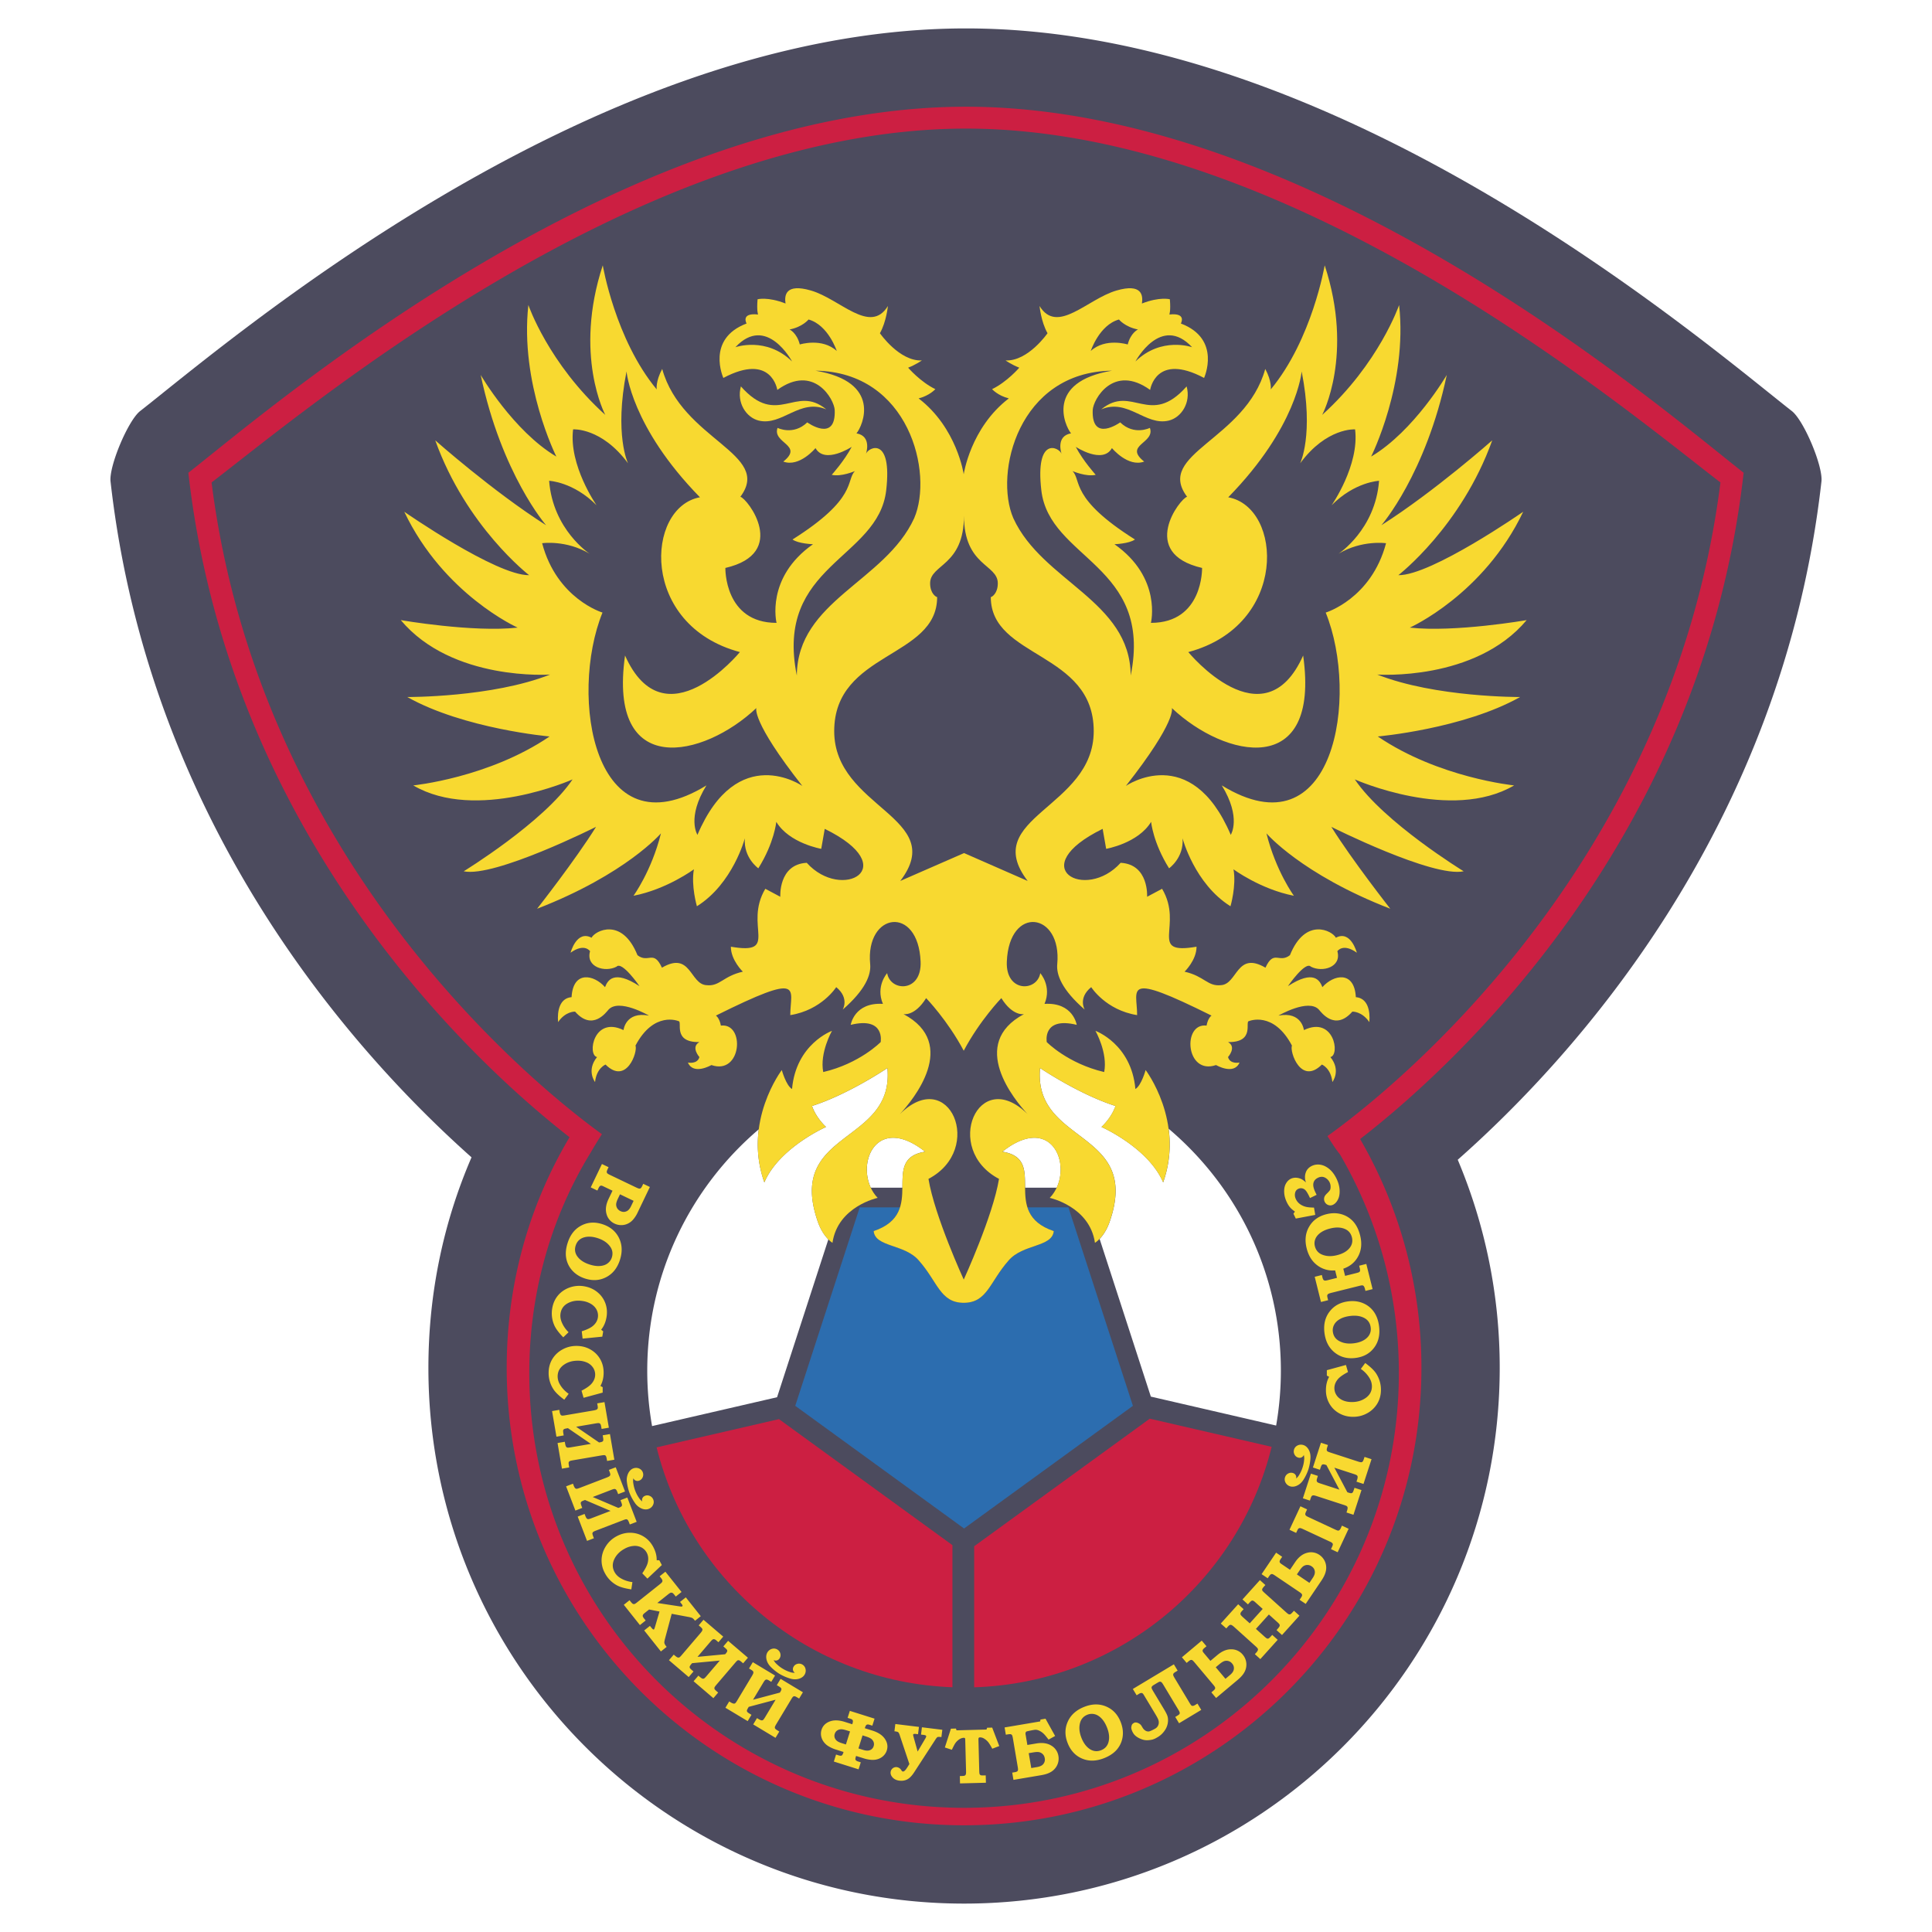 <svg xmlns="http://www.w3.org/2000/svg" width="2500" height="2500" viewBox="0 0 192.756 192.756"><g fill-rule="evenodd" clip-rule="evenodd"><path fill="#fff" d="M0 0h192.756v192.756H0V0z"/><path d="M11.029 48.04c-.171-1.517 1.75-6.09 2.953-7.029 4.185-3.271 15.24-12.64 29.687-21.209C58.161 11.206 76.983 2.835 96.377 2.835s38.216 8.371 52.708 16.967c14.447 8.569 25.504 17.938 29.688 21.209 1.203.94 3.123 5.512 2.953 7.029-3.895 34.582-24.65 57.384-36.287 67.668a53.311 53.311 0 0 1 4.188 20.771c0 29.516-23.926 53.443-53.442 53.443-29.517 0-53.443-23.928-53.443-53.443 0-7.467 1.512-14.554 4.302-21.012-11.687-10.399-32.151-33.114-36.015-67.427z" fill="#4c4b5e"/><path d="M56.823 113.46c-8.827-6.876-33.878-29.421-38.03-66.294 8.14-6.361 42.964-36.519 77.585-36.519s69.445 30.158 77.585 36.519c-4.191 37.221-29.678 59.841-38.264 66.476a45.432 45.432 0 0 1 6.117 22.837c0 25.201-20.43 45.631-45.631 45.631-25.202 0-45.631-20.43-45.631-45.631 0-8.437 2.247-16.254 6.269-23.019zm2.089 1.565c-3.919 6.4-6.104 13.927-6.104 21.964 0 23.957 19.42 43.378 43.378 43.378s43.377-19.421 43.377-43.378a43.182 43.182 0 0 0-5.891-21.841c-.465-.562-.842-1.188-1.234-1.802 5.176-3.682 34.258-26.042 39.211-65.211-9.637-7.382-42.684-35.305-75.271-35.305s-65.634 27.923-75.27 35.305c4.867 38.499 33.045 60.763 38.946 65.021a44.627 44.627 0 0 0-1.142 1.869z" fill="#cc1f42"/><path d="M132.379 137.244v-.54l1.906-.521.205.707c-.455.236-.775.457-.967.665-.26.289-.391.603-.391.939 0 .246.068.477.205.692.137.213.338.383.604.51.268.124.578.186.936.186.547 0 1.016-.143 1.408-.429.393-.29.59-.667.59-1.134 0-.297-.086-.582-.256-.855a2.96 2.96 0 0 0-.848-.886l.438-.59c.521.383.887.732 1.092 1.05a2.95 2.95 0 0 1 .475 1.635c0 .5-.119.952-.357 1.357a2.65 2.65 0 0 1-1.008.967c-.43.24-.9.36-1.41.36-.508 0-.969-.116-1.385-.35a2.548 2.548 0 0 1-.977-.958 2.66 2.66 0 0 1-.35-1.354c0-.505.105-.947.318-1.327l-.228-.124zM132.141 132.975c-.102-.836.068-1.542.514-2.121.445-.58 1.066-.92 1.863-1.018.537-.066 1.025-.006 1.471.18.443.186.805.474 1.082.863.275.388.449.876.521 1.465.096.777-.041 1.44-.406 1.988-.443.662-1.096 1.047-1.959 1.152-.803.099-1.492-.082-2.066-.543-.577-.462-.915-1.119-1.02-1.966zm.836-.119c.049.399.238.7.566.899.414.251.92.34 1.516.267s1.051-.27 1.365-.589a1.16 1.16 0 0 0 .328-1.002c-.049-.396-.236-.693-.562-.893-.389-.236-.879-.317-1.473-.245-.418.052-.762.155-1.031.311-.27.153-.463.341-.578.562a1.133 1.133 0 0 0-.131.69zM134.021 126.578l.178.716 1.088-.271c.172-.043.277-.077.316-.103a.211.211 0 0 0 .094-.145 1.125 1.125 0 0 0-.049-.32l-.043-.174.711-.178.627 2.513-.713.178-.041-.17a.923.923 0 0 0-.111-.289.213.213 0 0 0-.133-.089c-.049-.012-.15.002-.299.039l-2.797.697c-.176.043-.285.083-.332.118a.22.22 0 0 0-.094.125c-.014.051-.004.14.027.268l.057.229-.713.177-.625-2.513.711-.178.059.232c.031.128.066.212.105.252a.22.22 0 0 0 .137.072c.051.008.156-.008.316-.048l.896-.224-.186-.744a2.545 2.545 0 0 1-1.59-.376c-.629-.39-1.045-.999-1.252-1.827-.203-.816-.119-1.539.252-2.168.369-.63.945-1.043 1.725-1.237.523-.13 1.018-.131 1.482-.001.463.13.855.372 1.18.725.32.352.551.815.695 1.391.189.76.135 1.435-.162 2.023-.314.63-.82 1.063-1.516 1.3zm-2.837-2.251c.096.392.32.666.672.824.441.198.953.225 1.535.079.584-.145 1.012-.395 1.283-.75.232-.307.299-.651.205-1.035-.098-.386-.318-.658-.668-.817-.414-.187-.912-.208-1.492-.062-.408.102-.736.246-.986.434-.248.185-.418.394-.506.628a1.141 1.141 0 0 0-.043.699zM64.838 118.425l-1.211 2.528a2.995 2.995 0 0 1-.48.747 1.583 1.583 0 0 1-.556.404c-.206.09-.42.132-.643.126a1.523 1.523 0 0 1-.635-.152 1.456 1.456 0 0 1-.802-.966c-.126-.446-.057-.945.208-1.499l.391-.815-.895-.429c-.112-.055-.187-.08-.224-.078-.053 0-.1.016-.14.046a.612.612 0 0 0-.135.202l-.116.243-.662-.317 1.117-2.331.662.316-.077.161c-.068.142-.103.24-.104.296s.015.104.048.146c.036.043.124.098.263.164l2.63 1.26c.146.07.247.107.301.111a.203.203 0 0 0 .146-.04c.042-.028.089-.098.143-.21l.11-.229.661.316zm-1.623 1.382l-1.358-.651-.195.408c-.12.249-.182.444-.188.585a.73.73 0 0 0 .102.395.75.75 0 0 0 .33.289c.22.105.434.104.643-.004.156-.08.294-.243.412-.49l.254-.532zM61.844 125.723c-.262.8-.717 1.366-1.365 1.701-.649.338-1.355.381-2.119.132-.513-.168-.931-.43-1.255-.786a2.483 2.483 0 0 1-.614-1.241c-.084-.468-.034-.983.15-1.547.243-.745.647-1.288 1.212-1.628.681-.412 1.435-.483 2.262-.213.769.251 1.315.707 1.641 1.368.324.663.353 1.401.088 2.214zm-.807-.248c.125-.384.082-.735-.131-1.056-.269-.402-.688-.696-1.259-.884-.571-.187-1.066-.201-1.485-.045-.359.136-.6.392-.723.768-.124.378-.081.727.129 1.047.253.378.663.66 1.231.847.4.13.755.183 1.065.155.309-.023.563-.111.762-.263s.336-.341.411-.569zM75.109 165.835l2.22 1.334-.378.629-.206-.124c-.113-.067-.197-.102-.253-.103a.212.212 0 0 0-.146.045c-.042.03-.106.116-.191.258l-1.026 1.709 2.682-.713.036-.06a.853.853 0 0 0 .108-.224.204.204 0 0 0-.023-.161c-.03-.044-.115-.108-.257-.193l-.172-.104.378-.629 2.226 1.338-.378.629-.186-.111c-.126-.076-.216-.116-.271-.119a.202.202 0 0 0-.143.039c-.039.029-.104.119-.193.27l-1.481 2.464c-.091.152-.141.257-.149.314a.23.23 0 0 0 .038.151c.033.044.125.111.277.202l.13.079-.378.629-2.226-1.338.378-.629.146.088c.137.082.236.127.297.134a.21.21 0 0 0 .158-.034c.044-.029.112-.12.204-.272l1.053-1.752-2.682.712-.027.046c-.092.151-.142.25-.151.295a.203.203 0 0 0 .037.168c.035.045.122.109.261.192l.153.093-.378.629-2.22-1.334.378-.629.149.09a.85.85 0 0 0 .284.126.215.215 0 0 0 .156-.03c.043-.027.104-.107.184-.24l1.484-2.471c.093-.154.143-.26.151-.317a.216.216 0 0 0-.022-.154c-.026-.046-.096-.103-.208-.17l-.202-.122.379-.63zM78.87 166.837c.126.042.271.063.435.062a.468.468 0 0 1-.175-.229.457.457 0 0 1 .049-.386.575.575 0 0 1 .336-.269.64.64 0 0 1 .509.042.657.657 0 0 1 .326.39.755.755 0 0 1 .015.412.819.819 0 0 1-.212.379 1.033 1.033 0 0 1-.418.244c-.28.09-.585.084-.914-.016a4.9 4.9 0 0 1-1.043-.456 4.788 4.788 0 0 1-.87-.692c-.242-.244-.39-.51-.442-.8a1.01 1.01 0 0 1 .019-.483.816.816 0 0 1 .235-.365.756.756 0 0 1 .371-.181.656.656 0 0 1 .497.105.64.64 0 0 1 .276.429.577.577 0 0 1-.08.424.454.454 0 0 1-.317.224.466.466 0 0 1-.285-.046c.076.145.162.263.259.354.1.093.299.297.657.512.385.231.643.302.772.346zM70.188 161.604l1.969 1.682-.477.559-.182-.156a.609.609 0 0 0-.232-.144.212.212 0 0 0-.152.021c-.047.023-.124.098-.231.223l-1.294 1.516 2.762-.26.045-.054a.872.872 0 0 0 .143-.202.2.2 0 0 0 .003-.162c-.022-.049-.096-.127-.221-.233l-.153-.131.477-.558 1.975 1.687-.477.558-.165-.141c-.112-.096-.194-.149-.248-.161a.197.197 0 0 0-.147.014c-.043.023-.121.102-.234.234l-1.867 2.187c-.115.135-.182.229-.199.285a.228.228 0 0 0 .012.155c.025.049.105.13.241.245l.116.1-.477.558-1.975-1.687.477-.559.13.111c.121.104.211.164.271.182a.206.206 0 0 0 .161-.008c.049-.021.131-.1.246-.235l1.328-1.555-2.762.26-.034.041a1.362 1.362 0 0 0-.198.267.21.21 0 0 0 .008.171c.027.051.103.128.226.233l.136.116-.477.558-1.969-1.682.476-.558.133.113c.112.096.198.152.259.171s.114.018.159-.004c.047-.02.121-.089.221-.206l1.872-2.192c.117-.137.184-.232.201-.288a.216.216 0 0 0 .004-.156c-.019-.05-.078-.116-.178-.202l-.179-.153.477-.56zM66.386 156.809l1.61 2.023-.574.457-.107-.134c-.103-.129-.172-.202-.21-.222a.285.285 0 0 0-.175-.03c-.056.012-.138.062-.247.147l-1.104.879 2.229.34c.1.016.163.021.19.02a.144.144 0 0 0 .065-.022.087.087 0 0 0 .034-.086c-.003-.032-.042-.096-.116-.188l-.133-.167.574-.457 1.494 1.878-.574.457-.05-.062a.911.911 0 0 0-.159-.17.571.571 0 0 0-.156-.08 2.107 2.107 0 0 0-.295-.071l-1.667-.312-.664 2.481c-.057.214-.08.354-.067.423.015.092.07.197.165.316l.064.08-.575.457-1.667-2.096.574-.456.066.083c.122.152.202.239.241.26.041.023.072.025.094.009.024-.02.056-.095.096-.228l.458-1.555-1.04-.203-.42.334c-.103.082-.167.148-.19.2a.232.232 0 0 0-.02.151.84.84 0 0 0 .154.243l.135.169-.574.457-1.609-2.023.574-.457.12.152c.093.116.165.188.214.213a.235.235 0 0 0 .161.014c.046-.012.134-.068.263-.171l2.268-1.804c.123-.098.198-.172.226-.223a.23.23 0 0 0 .023-.16c-.01-.057-.056-.137-.138-.24l-.135-.17.574-.456zM65.779 155.668l.253.477-1.438 1.354-.513-.528c.29-.421.47-.769.54-1.041.095-.378.063-.715-.095-1.014a1.273 1.273 0 0 0-.506-.515 1.421 1.421 0 0 0-.773-.165 2.19 2.19 0 0 0-.914.274c-.481.256-.828.603-1.04 1.04-.211.439-.208.865.011 1.277.139.262.348.474.627.636.346.203.734.331 1.165.384l-.109.726c-.641-.093-1.126-.23-1.456-.414a2.945 2.945 0 0 1-1.188-1.221 2.63 2.63 0 0 1-.322-1.366c.023-.469.169-.911.437-1.326s.626-.742 1.076-.981c.447-.237.91-.352 1.386-.341.48.012.917.141 1.313.388.396.248.711.592.944 1.031.237.444.351.886.341 1.321l.261.004zM61.432 146.391l.928 2.417-.686.263-.086-.224c-.047-.123-.093-.202-.136-.237a.222.222 0 0 0-.144-.055c-.052-.002-.155.027-.309.086l-1.861.715 2.552 1.09.065-.025a.883.883 0 0 0 .223-.109.199.199 0 0 0 .08-.142c.004-.053-.023-.156-.082-.31l-.072-.188.685-.264.931 2.425-.685.264-.078-.203c-.053-.137-.1-.224-.141-.26a.202.202 0 0 0-.136-.058c-.049 0-.155.031-.318.094l-2.684 1.03c-.166.063-.27.116-.311.156a.228.228 0 0 0-.063.143c0 .055.031.164.094.33l.055.143-.685.263-.931-2.425.686-.264.062.16c.057.149.107.245.151.289a.21.21 0 0 0 .145.07c.053.004.163-.026.328-.09l1.909-.732-2.552-1.09-.049.019c-.166.064-.266.11-.301.141a.207.207 0 0 0-.075.154c0 .058.029.161.087.313l.064.166-.685.264-.928-2.418.686-.263.062.163c.053.138.101.229.146.273a.21.21 0 0 0 .141.072c.051.005.148-.021.293-.076l2.691-1.032c.168-.065.273-.117.314-.157a.222.222 0 0 0 .078-.136c.007-.052-.013-.14-.06-.263l-.084-.221.686-.261zM63.773 149.482c.074.111.175.217.304.316a.508.508 0 0 1-.021-.148.4.4 0 0 1 .024-.14.455.455 0 0 1 .276-.273.569.569 0 0 1 .431-.005c.174.064.299.18.375.347a.646.646 0 0 1 .018.507.753.753 0 0 1-.242.335.835.835 0 0 1-.401.168 1.023 1.023 0 0 1-.479-.065 1.523 1.523 0 0 1-.711-.574 4.92 4.92 0 0 1-.541-1.003 4.73 4.73 0 0 1-.259-1.081 1.51 1.51 0 0 1 .144-.902c.083-.157.188-.281.312-.369a.823.823 0 0 1 .41-.143.747.747 0 0 1 .403.086.654.654 0 0 1 .327.39.64.64 0 0 1-.047.508.572.572 0 0 1-.323.284.448.448 0 0 1-.583-.231 1.344 1.344 0 0 0-.014.439c.021.135.053.418.202.808.161.417.321.632.395.746zM60.309 139.889l.437 2.553-.723.124-.041-.236c-.022-.13-.051-.216-.087-.259a.213.213 0 0 0-.13-.082c-.051-.012-.157-.004-.319.023l-1.965.336 2.289 1.568.069-.012c.12-.021.2-.042.24-.064a.194.194 0 0 0 .106-.122c.014-.051.008-.158-.02-.32l-.034-.199.724-.123.438 2.56-.724.124-.036-.214c-.025-.145-.054-.239-.087-.282a.2.2 0 0 0-.122-.083c-.048-.01-.158 0-.331.029l-2.833.484c-.175.029-.287.061-.335.092a.23.23 0 0 0-.09.128c-.011.053-.002.167.028.342l.026.149-.724.124-.438-2.56.723-.123.029.168c.027.157.058.262.092.312a.219.219 0 0 0 .128.098c.051.014.165.006.339-.023l2.015-.345-2.289-1.568-.052.009c-.175.03-.282.057-.322.078-.058.036-.093.082-.104.138s-.003.163.024.323l.03.177-.724.123-.437-2.552.724-.124.029.173a.883.883 0 0 0 .089.297.215.215 0 0 0 .125.098c.049.016.149.01.302-.017l2.841-.485c.177-.03.29-.062.339-.093a.21.21 0 0 0 .103-.118c.018-.049.015-.139-.007-.269l-.04-.232.725-.125zM60.13 138.401l-.001.54-1.906.518-.204-.708c.454-.235.776-.456.967-.663.262-.289.393-.602.394-.939 0-.246-.067-.477-.204-.691a1.428 1.428 0 0 0-.604-.512 2.21 2.21 0 0 0-.936-.188c-.545-.001-1.014.142-1.407.428-.394.288-.59.665-.592 1.132 0 .296.084.581.254.855.209.343.492.639.846.888l-.438.589c-.521-.384-.885-.734-1.089-1.052a2.937 2.937 0 0 1-.472-1.636c0-.499.121-.951.36-1.356a2.652 2.652 0 0 1 1.009-.964c.432-.24.902-.36 1.412-.359.507.001.968.118 1.383.353.418.236.743.557.976.96.232.405.348.857.347 1.354 0 .504-.108.946-.322 1.326l.227.125zM60.181 132.826l-.09.533-1.965.195-.085-.731c.487-.157.841-.322 1.063-.495.306-.241.487-.528.543-.86a1.27 1.27 0 0 0-.087-.717c-.1-.233-.27-.435-.511-.604a2.199 2.199 0 0 0-.891-.34c-.538-.091-1.024-.027-1.459.189-.436.219-.692.559-.77 1.019-.05.293-.013.588.108.887.151.372.38.71.689 1.015l-.53.508c-.451-.464-.751-.87-.901-1.217a2.943 2.943 0 0 1-.196-1.691c.083-.492.276-.918.579-1.278.305-.357.69-.619 1.155-.785a2.849 2.849 0 0 1 1.451-.12c.5.084.935.276 1.306.575.374.303.641.672.804 1.108.162.438.202.903.119 1.393-.084.497-.263.916-.536 1.256l.204.16zM121.33 169.41l2.146-1.801c.271-.229.473-.445.605-.651.135-.206.219-.42.252-.64a1.524 1.524 0 0 0-.342-1.231 1.457 1.457 0 0 0-1.137-.536c-.463-.012-.93.18-1.398.574l-.693.581-.639-.76c-.08-.096-.123-.161-.131-.198a.217.217 0 0 1 .01-.147.633.633 0 0 1 .162-.181l.207-.173-.473-.562-1.98 1.662.473.562.137-.115c.119-.101.207-.159.26-.174a.214.214 0 0 1 .154.011c.049.023.123.096.223.214l1.875 2.234c.105.124.166.212.182.264.02.055.02.104-.002.151-.016.047-.072.11-.168.19l-.195.164.472.562zm.934-1.915l-.969-1.153.348-.291c.211-.178.385-.287.52-.327a.726.726 0 0 1 .408.001c.137.04.256.123.361.247.156.187.209.395.156.624-.039.171-.162.345-.373.521l-.451.378zM130.27 160.021l1.568-2.323c.197-.294.332-.559.4-.793.074-.235.096-.464.068-.685a1.505 1.505 0 0 0-.217-.618 1.518 1.518 0 0 0-.453-.471 1.456 1.456 0 0 0-1.238-.203c-.449.116-.846.43-1.188.938l-.506.751-.824-.556a.643.643 0 0 1-.18-.153.226.226 0 0 1-.031-.145.611.611 0 0 1 .105-.219l.15-.223-.607-.411-1.447 2.144.609.41.1-.147c.088-.13.156-.21.203-.239s.098-.04.15-.032c.055.01.146.058.273.144l2.418 1.632c.135.091.219.158.248.203a.196.196 0 0 1 .039.146c-.002.05-.039.126-.107.229l-.143.211.61.41zm.371-2.098l-1.25-.843.254-.375c.154-.229.291-.381.41-.457a.72.72 0 0 1 .391-.112.753.753 0 0 1 .416.139.683.683 0 0 1 .322.557c.01.175-.061.376-.215.603l-.328.488zM84.397 174.046l.41-1.301-.328-.104c-.263-.083-.464-.12-.602-.11a.726.726 0 0 0-.369.133.631.631 0 0 0-.227.329.605.605 0 0 0 .111.584c.104.134.286.241.546.323l.459.146zm1.887-1.622l.757.238c.584.185 1 .461 1.247.83.25.37.313.751.189 1.143a1.274 1.274 0 0 1-.304.511c-.143.148-.314.26-.516.336-.199.076-.421.11-.665.101a3.23 3.23 0 0 1-.871-.17l-.709-.223c-.053.167-.076.268-.072.316.003.049.022.09.057.122a.496.496 0 0 0 .215.115l.268.085-.221.699-2.466-.777.221-.699.199.062a.898.898 0 0 0 .289.059.206.206 0 0 0 .125-.067.763.763 0 0 0 .117-.259l.016-.051-.712-.225a3.365 3.365 0 0 1-.811-.36 1.653 1.653 0 0 1-.486-.464 1.375 1.375 0 0 1-.23-.571c-.032-.2-.018-.397.044-.593.124-.392.394-.668.81-.828.415-.16.914-.148 1.498.036l.759.239c.048-.154.069-.258.062-.312a.228.228 0 0 0-.065-.148c-.028-.029-.107-.065-.237-.106l-.225-.071.221-.699 2.466.777-.221.7-.225-.071c-.13-.041-.221-.057-.272-.046a.218.218 0 0 0-.128.079.929.929 0 0 0-.118.273l-.006.019zm-.636 2.016l.456.144c.261.082.472.098.634.048a.6.6 0 0 0 .425-.414.637.637 0 0 0 .003-.4.717.717 0 0 0-.226-.32c-.108-.087-.293-.172-.557-.255l-.326-.103-.409 1.3zM129.988 149.486l.801-2.463.697.227-.074.229c-.041.125-.055.215-.043.27.01.054.035.098.076.133.041.034.139.076.295.127l1.895.616-1.297-2.453-.066-.021a.89.89 0 0 0-.242-.055c-.062.001-.113.021-.15.06s-.08.137-.131.293l-.062.191-.697-.227.801-2.471.699.228-.068.206c-.045.14-.062.236-.053.29a.198.198 0 0 0 .068.131c.039.031.141.073.307.127l2.734.889c.17.055.281.079.34.074a.232.232 0 0 0 .139-.07c.035-.042.08-.147.135-.316l.047-.145.699.227-.803 2.471-.699-.228.053-.162a.887.887 0 0 0 .064-.319.212.212 0 0 0-.068-.146c-.039-.036-.143-.082-.311-.137l-1.945-.632 1.297 2.453.051.016c.168.055.275.082.322.08a.204.204 0 0 0 .154-.072c.037-.045.08-.145.129-.299l.057-.17.697.227-.801 2.464-.697-.228.055-.166c.045-.14.064-.241.059-.305s-.027-.111-.064-.145c-.037-.036-.129-.078-.275-.126l-2.742-.891c-.17-.056-.285-.081-.344-.075a.222.222 0 0 0-.146.056c-.037.036-.076.116-.117.241l-.074.225-.702-.229zM130.119 145.597c.014-.133 0-.278-.037-.438a.452.452 0 0 1-.185.222.45.45 0 0 1-.385.039.569.569 0 0 1-.338-.268.638.638 0 0 1-.074-.505.647.647 0 0 1 .307-.405.753.753 0 0 1 .398-.107.814.814 0 0 1 .416.121c.131.081.24.199.332.353.15.253.215.551.191.894a4.883 4.883 0 0 1-.211 1.119 4.78 4.78 0 0 1-.479 1.003c-.184.291-.41.495-.68.61a1.01 1.01 0 0 1-.477.091.831.831 0 0 1-.408-.146.759.759 0 0 1-.258-.321.65.65 0 0 1-.01-.508.637.637 0 0 1 .355-.365.583.583 0 0 1 .432-.019.46.46 0 0 1 .289.259.448.448 0 0 1 .017.288c.125-.106.221-.217.287-.332.07-.118.223-.358.352-.756.141-.426.152-.694.166-.829zM128.652 152.625l1.092-2.344.666.311-.1.214c-.059.124-.086.212-.082.265a.228.228 0 0 0 .062.138c.037.04.123.091.256.152l2.66 1.241c.145.067.242.103.291.105a.176.176 0 0 0 .129-.04.515.515 0 0 0 .143-.198l.117-.255.666.31-1.092 2.344-.666-.31.088-.19c.064-.135.096-.228.096-.277a.2.2 0 0 0-.051-.134.74.74 0 0 0-.24-.149l-2.672-1.245c-.148-.07-.25-.105-.307-.106a.231.231 0 0 0-.154.045c-.035.024-.08.098-.137.222l-.102.214-.663-.313zM121.797 161.98l1.734-1.924.545.491-.16.178c-.09.098-.139.174-.15.229a.21.21 0 0 0 .016.152c.023.048.096.126.217.236l.688.618 1.293-1.436-.738-.664a.838.838 0 0 0-.199-.148.21.21 0 0 0-.162-.008c-.049.021-.129.093-.238.215l-.135.15-.545-.491 1.738-1.931.545.491-.146.161c-.098.109-.154.19-.166.243a.196.196 0 0 0 .01.147c.021.044.098.124.229.241l2.137 1.924c.131.118.225.187.279.206a.237.237 0 0 0 .156-.008c.049-.024.133-.103.252-.234l.102-.113.545.491-1.738 1.931-.545-.491.113-.128c.107-.118.17-.207.189-.266a.203.203 0 0 0-.004-.161c-.02-.049-.096-.133-.229-.252l-.834-.75-1.293 1.435.834.752c.133.118.221.187.262.204.064.023.121.022.172-.004s.131-.1.238-.22l.121-.133.545.491-1.732 1.924-.545-.491.115-.13a.858.858 0 0 0 .18-.254.207.207 0 0 0-.002-.159c-.018-.047-.084-.123-.199-.227l-2.143-1.929c-.133-.12-.229-.189-.283-.208a.223.223 0 0 0-.156-.009c-.049.018-.117.075-.207.173l-.156.175-.55-.489zM113.023 168.509l4.094-2.459.377.629-.201.122c-.119.07-.189.128-.215.173a.222.222 0 0 0-.027.148c.01.054.051.145.127.271l1.512 2.517c.082.137.143.22.182.25s.082.042.129.038a.496.496 0 0 0 .229-.085l.242-.145.377.629-2.215 1.332-.379-.629.18-.108c.127-.076.207-.136.234-.177a.208.208 0 0 0 .033-.139.78.78 0 0 0-.117-.259l-1.518-2.526c-.084-.141-.15-.228-.195-.26a.23.23 0 0 0-.154-.049c-.041.001-.119.036-.236.106l-.33.198c-.125.075-.201.136-.227.182a.2.2 0 0 0-.029.146c.01.054.061.158.152.312l1.096 1.822c.17.285.279.501.328.65.07.212.082.456.035.731a1.802 1.802 0 0 1-.348.787 2.12 2.12 0 0 1-.689.617c-.361.219-.562.255-.893.285-.33.028-.596-.044-.871-.174s-.504-.297-.643-.527c-.127-.211-.215-.456-.193-.59.037-.227.055-.309.262-.432.168-.102.398-.008.496.052a.66.66 0 0 1 .248.224l.127.212c.072.12.168.217.291.291.09.056.195.081.318.075.127-.008.527-.215.646-.287a.7.7 0 0 0 .316-.376.749.749 0 0 0-.004-.49c-.029-.101-.127-.287-.291-.562l-1.135-1.887a.968.968 0 0 0-.125-.178.214.214 0 0 0-.16-.06.541.541 0 0 0-.238.096l-.219.131-.379-.627zM108.178 170.293c.783-.309 1.51-.32 2.182-.034.674.285 1.156.802 1.451 1.549.197.503.264.992.195 1.469s-.258.897-.564 1.265c-.307.363-.736.653-1.289.871-.729.286-1.404.321-2.027.104-.752-.263-1.287-.799-1.605-1.607-.295-.752-.293-1.465.01-2.137.301-.674.852-1.168 1.647-1.48zm.324.779c-.375.147-.619.405-.73.773-.139.464-.098.975.121 1.534.221.559.525.95.912 1.173.334.19.686.213 1.053.068.371-.146.611-.402.725-.768.131-.436.086-.932-.133-1.488-.154-.392-.342-.698-.559-.921s-.445-.362-.689-.419a1.166 1.166 0 0 0-.7.048zM100.229 172.348l.123.723.176-.029c.154-.026.26-.032.312-.019a.218.218 0 0 1 .127.087c.031.046.059.146.086.298l.486 2.876c.027.159.035.267.023.319a.207.207 0 0 1-.078.13.569.569 0 0 1-.242.079l-.252.042.123.724 2.764-.467c.35-.06.633-.145.852-.257.221-.108.4-.25.541-.423a1.528 1.528 0 0 0 .328-1.235 1.457 1.457 0 0 0-.709-1.037c-.393-.244-.893-.315-1.498-.213l-.891.15-.166-.979a.646.646 0 0 1-.014-.236.23.23 0 0 1 .084-.123c.043-.03.547-.127.656-.146l.152-.025a.745.745 0 0 1 .408.056c.189.075.367.193.529.354.084.081.258.286.465.564l.656-.361-.959-1.724-.5.084-.033.187-3.549.601zm2.66 4.05l-.252-1.485.447-.075c.271-.047.477-.053.613-.02a.74.74 0 0 1 .352.207c.098.104.16.236.186.396a.69.69 0 0 1-.18.617c-.121.128-.314.215-.584.261l-.582.099zM94.874 172.471l.501-.014.058.178 2.991-.078.061-.181.506-.013.705 1.841-.699.266a5.432 5.432 0 0 0-.355-.596 1.624 1.624 0 0 0-.475-.425.752.752 0 0 0-.395-.111c-.061.002-.102.018-.123.049-.023.028-.033.095-.029.199l.078 3.048c.006.181.016.293.029.338s.035.082.066.108a.297.297 0 0 0 .127.051c.055.006.195.006.426 0l.02.733-2.584.067-.019-.733.155-.004c.172-.005.282-.018.33-.039a.228.228 0 0 0 .107-.117c.023-.056.033-.171.028-.343l-.081-3.117c-.002-.089-.014-.145-.035-.166-.021-.023-.064-.033-.13-.031a.874.874 0 0 0-.437.16c-.16.103-.3.246-.422.429a6.541 6.541 0 0 0-.308.605l-.702-.229.606-1.875zM89.328 172.005l2.355.289-.09.729-.154-.019c-.142-.018-.231-.019-.272-.003-.038.014-.058.038-.063.073-.003.03.014.112.051.247l.398 1.433.76-1.29a.666.666 0 0 0 .095-.215c.005-.04-.01-.072-.046-.098-.035-.026-.12-.049-.256-.065l-.215-.026.089-.729 2.035.25-.09.729a1.927 1.927 0 0 0-.315-.021.232.232 0 0 0-.113.044 1.168 1.168 0 0 0-.164.214l-2.135 3.289c-.224.344-.45.574-.679.694-.232.12-.495.161-.79.126-.287-.035-.51-.142-.67-.316-.158-.173-.225-.354-.201-.546a.556.556 0 0 1 .608-.488c.101.013.195.05.285.111a.67.67 0 0 1 .172.189.385.385 0 0 0 .083.106.141.141 0 0 0 .069.031c.053.007.108-.012.164-.057.085-.068.188-.2.309-.395l.181-.292-.953-2.849a1.021 1.021 0 0 0-.116-.274.251.251 0 0 0-.104-.086 1.61 1.61 0 0 0-.318-.059l.09-.726zM128.395 119.964c.221.453.443.667.801.915l-.15.213.236.485 1.941-.367-.125-.726c-.512-.013-.771-.047-1.033-.15-.361-.145-.615-.369-.764-.672-.143-.294-.125-.519-.078-.689a.551.551 0 0 1 .309-.363.607.607 0 0 1 .707.133c.1.099.217.287.354.565l.107.222.66-.322-.109-.222c-.17-.351-.246-.634-.225-.851.027-.281.18-.489.461-.626a.861.861 0 0 1 .439-.097.808.808 0 0 1 .414.171c.137.101.238.224.311.369.061.125.096.261.102.407s-.01.263-.049.35c-.043.086-.152.212-.328.38-.133.13-.215.247-.246.353a.635.635 0 0 0 .394.785c.164.056.32.046.473-.028.201-.098.365-.273.492-.527s.182-.566.164-.938-.123-.756-.314-1.149c-.197-.403-.439-.724-.727-.962-.291-.236-.588-.376-.891-.42a1.43 1.43 0 0 0-.85.126 1.215 1.215 0 0 0-.369.273 1.026 1.026 0 0 0-.227.386 1.32 1.32 0 0 0-.076.469c0 .166.031.34.098.52a2.097 2.097 0 0 0-.424-.322 1.35 1.35 0 0 0-.557-.152 1.095 1.095 0 0 0-.533.104c-.203.1-.367.264-.492.494-.125.228-.182.509-.168.844.012.332.102.673.272 1.019z" fill="#f8d930"/><path d="M96.185 152.498L79.341 140.26l6.434-19.802h4.024c-.303.956-1.001 1.816-2.629 2.366.149 1.619 3.089 1.271 4.509 2.939 1.885 2.122 2.119 4.217 4.475 4.217 2.355 0 2.59-2.095 4.475-4.217 1.42-1.669 4.359-1.32 4.51-2.939-1.629-.55-2.326-1.41-2.629-2.366h4.086l6.434 19.802-16.845 12.238z" fill="#2c6daf"/><path d="M95.025 168.337c-14.303-.516-26.183-10.535-29.516-23.933l12.208-2.818 17.308 12.575v14.176zM126.873 144.35c-3.324 13.472-15.289 23.541-29.68 23.992v-14.071l17.52-12.729 12.16 2.808z" fill="#cc1f42"/><path d="M90.035 118.494h-3.157c-1.338-2.876.811-7.232 5.424-3.592-2.349.377-2.247 1.92-2.267 3.592zm15.395 0h-3.156c-.021-1.672.082-3.215-2.268-3.592 4.613-3.64 6.762.716 5.424 3.592zm11.166-5.88c6.85 5.798 11.197 14.458 11.197 24.135 0 1.868-.162 3.698-.473 5.478l-12.5-2.887-5.111-15.732c.309-.321.711-.869 1.008-1.729 3.189-9.192-7.646-7.647-6.949-15.32 0 0 3.861 2.616 7.523 3.786 0 0-.299 1.047-1.395 2.093 0 0 4.682 2.067 6.152 5.53a11.31 11.31 0 0 0 .548-5.354zm-52.02 24.135c0-9.644 4.319-18.279 11.129-24.077a11.296 11.296 0 0 0 .555 5.295c1.47-3.463 6.153-5.53 6.153-5.53-1.096-1.046-1.395-2.093-1.395-2.093 3.662-1.17 7.522-3.786 7.522-3.786.698 7.673-10.138 6.128-6.95 15.32.313.903.742 1.462 1.055 1.776l-5.117 15.748-12.471 2.879a31.999 31.999 0 0 1-.481-5.532z" fill="#fff"/><path d="M109.871 40.844c3.088-2.541 4.857 1.843 8.52-2.292.447 1.619-.533 3.114-1.795 3.413-2.317.549-4.084-2.241-6.725-1.121zM82.438 40.844c-3.088-2.541-4.857 1.843-8.519-2.292-.448 1.619.533 3.114 1.793 3.413 2.317.549 4.085-2.241 6.726-1.121z" fill="#f8d930"/><path d="M152.318 61.869s-7.174 1.246-11.658.748c0 0 7.373-3.288 11.309-11.559 0 0-9.166 6.377-12.455 6.327 0 0 6.277-4.833 9.367-13.452 0 0-5.73 5.082-11.061 8.47 0 0 4.434-5.082 6.525-14.996 0 0-3.238 5.58-7.547 8.146 0 0 3.662-7.298 2.791-15.121 0 0-1.994 5.829-7.674 10.961 0 0 3.189-5.979.25-14.922 0 0-1.246 7.398-5.381 12.381 0 0 .125-.797-.549-2.042-1.967 7.099-11.035 8.444-7.797 12.754-.697.149-4.883 5.63 1.494 7.1 0 0 .125 5.48-5.105 5.48 0 0 1.121-4.509-3.637-7.847 0 0 1.469-.05 2.043-.473-6.527-4.11-5.307-5.904-6.229-6.826 0 0 1.371.598 2.316.374 0 0-1.244-1.37-1.992-2.79 0 0 2.689 1.769 3.611.124 0 0 1.596 1.943 3.215 1.346-2.094-1.669 1.121-1.818.572-3.363 0 0-1.57.797-2.965-.548 0 0-2.865 2.067-2.74-1.221.041-1.071 2.068-4.658 5.73-2.018 0 0 .547-3.762 5.381-1.195 0 0 1.768-3.886-2.318-5.431 0 0 .623-1.096-1.145-.897 0 0 .148-.374.049-1.52 0 0-1.021-.274-2.789.423.125-.797.023-2.042-2.541-1.295-2.904.846-5.904 4.434-7.672 1.544 0 0 .148 1.569.797 2.715 0 0-1.943 2.815-4.186 2.715 0 0 .598.423 1.369.723 0 0-1.219 1.42-2.715 2.142 0 0 .574.648 1.67.922-3.836 2.939-4.5 7.573-4.5 7.573s-.664-4.634-4.5-7.573c1.096-.274 1.669-.922 1.669-.922-1.495-.722-2.715-2.142-2.715-2.142.772-.299 1.37-.723 1.37-.723-2.242.1-4.185-2.715-4.185-2.715.647-1.146.797-2.715.797-2.715-1.769 2.89-4.769-.699-7.672-1.544-2.565-.748-2.665.498-2.541 1.295-1.769-.697-2.79-.423-2.79-.423-.1 1.146.05 1.52.05 1.52-1.769-.199-1.146.897-1.146.897-4.085 1.544-2.317 5.431-2.317 5.431 4.833-2.566 5.381 1.195 5.381 1.195 3.662-2.641 5.689.946 5.729 2.018.125 3.288-2.74 1.221-2.74 1.221-1.395 1.345-2.964.548-2.964.548-.548 1.545 2.666 1.694.573 3.363 1.619.598 3.214-1.346 3.214-1.346.922 1.645 3.612-.124 3.612-.124-.748 1.42-1.993 2.79-1.993 2.79.946.224 2.316-.374 2.316-.374-.921.922.299 2.715-6.228 6.826.573.423 2.043.473 2.043.473-4.758 3.338-3.637 7.847-3.637 7.847-5.231 0-5.106-5.48-5.106-5.48 6.377-1.47 2.192-6.95 1.495-7.1 3.238-4.31-5.829-5.655-7.797-12.754-.673 1.246-.548 2.042-.548 2.042-4.136-4.982-5.381-12.381-5.381-12.381-2.939 8.943.249 14.922.249 14.922-5.68-5.132-7.672-10.961-7.672-10.961-.872 7.822 2.79 15.121 2.79 15.121-4.31-2.565-7.548-8.146-7.548-8.146 2.092 9.915 6.526 14.996 6.526 14.996-5.331-3.388-11.06-8.47-11.06-8.47 3.089 8.619 9.366 13.452 9.366 13.452-3.288.05-12.455-6.327-12.455-6.327 3.936 8.271 11.309 11.559 11.309 11.559-4.484.498-11.658-.748-11.658-.748 5.131 6.128 14.896 5.431 14.896 5.431-5.779 2.292-14.249 2.242-14.249 2.242 5.68 3.189 14.199 3.936 14.199 3.936-6.078 4.135-13.601 4.882-13.601 4.882 6.277 3.687 15.893-.598 15.893-.598-2.89 4.284-10.861 9.167-10.861 9.167 3.089.647 13.203-4.434 13.203-4.434-2.043 3.288-5.879 8.17-5.879 8.17 8.868-3.438 12.356-7.522 12.356-7.522-.947 3.786-2.74 6.228-2.74 6.228 3.338-.648 6.028-2.641 6.028-2.641-.299 1.644.299 3.687.299 3.687 3.587-2.242 4.783-6.775 4.783-6.775-.149 1.942 1.345 2.989 1.345 2.989 1.594-2.541 1.793-4.633 1.793-4.633 1.295 2.143 4.484 2.69 4.484 2.69l.349-1.993c7.921 3.886 1.693 7.274-1.794 3.388-2.84.149-2.64 3.388-2.64 3.388l-1.495-.797c-2.192 3.687 1.495 6.626-3.438 5.779 0 1.345 1.196 2.491 1.196 2.491-1.993.448-2.292 1.495-3.637 1.345-1.644-.099-1.544-3.437-4.434-1.743-.847-1.843-1.345-.398-2.441-1.246-1.544-3.836-4.235-2.441-4.583-1.744-1.495-.797-2.092 1.495-2.092 1.495 1.395-.997 1.943-.149 1.943-.149-.448 1.594 1.495 2.142 2.641 1.544.548-.598 2.292 1.943 2.292 1.943-2.59-1.694-3.188-.548-3.438.099-1.096-1.245-3.188-1.693-3.338.997-1.196.1-1.445 1.395-1.345 2.491.747-1.097 1.694-1.047 1.694-1.047 1.744 1.993 3.123.037 3.338-.199 1.046-1.146 4.036.598 4.036.598-2.342-.448-2.541 1.445-2.541 1.445-2.989-1.445-3.637 2.491-2.641 2.69-1.096 1.345-.199 2.491-.199 2.491.149-1.396 1.046-1.744 1.046-1.744 2.092 2.093 3.238-1.295 2.989-1.894 1.843-3.487 4.285-2.44 4.285-2.44.448 0-.648 2.142 2.092 2.092-.897.498 0 1.495 0 1.495-.199.747-1.146.548-1.146.548.548 1.295 2.342.249 2.342.249 3.039 1.046 3.388-4.234.947-3.936-.15-.797-.499-.997-.499-.997 8.918-4.434 7.423-2.689 7.423-.049 3.139-.499 4.583-2.791 4.583-2.791 1.345 1.097.647 2.242.647 2.242 2.292-1.992 2.84-3.487 2.74-4.533-.493-5.175 4.803-5.944 5.032-.249.125 3.089-3.014 3.014-3.338 1.146 0 0-1.17 1.296-.423 3.064-2.864-.175-3.213 2.092-3.213 2.092 3.462-.847 2.989 1.719 2.989 1.719s-2.092 2.143-5.729 2.99c-.374-1.919.871-4.11.871-4.11s-3.587 1.295-3.985 5.804c-.598-.349-1.021-1.894-1.021-1.894s-3.911 5.132-1.744 11.21c1.47-3.463 6.153-5.53 6.153-5.53-1.096-1.046-1.395-2.093-1.395-2.093 3.662-1.17 7.522-3.786 7.522-3.786.698 7.673-10.138 6.128-6.95 15.32.555 1.601 1.47 2.117 1.47 2.117.523-3.637 4.509-4.484 4.509-4.484-2.541-2.64-.474-8.718 4.733-4.608-4.658.748.324 6.078-5.132 7.922.149 1.619 3.089 1.271 4.509 2.939 1.885 2.122 2.119 4.216 4.475 4.216 2.355 0 2.59-2.094 4.475-4.216 1.42-1.669 4.359-1.32 4.51-2.939-5.457-1.844-.475-7.174-5.133-7.922 5.207-4.109 7.273 1.969 4.732 4.608 0 0 3.986.848 4.51 4.484 0 0 .914-.517 1.469-2.117 3.189-9.192-7.646-7.647-6.949-15.32 0 0 3.861 2.616 7.523 3.786 0 0-.299 1.047-1.395 2.093 0 0 4.682 2.067 6.152 5.53 2.166-6.078-1.744-11.21-1.744-11.21s-.424 1.545-1.021 1.894c-.398-4.509-3.984-5.804-3.984-5.804s1.244 2.191.871 4.11c-3.637-.848-5.73-2.99-5.73-2.99s-.473-2.565 2.99-1.719c0 0-.35-2.267-3.213-2.092.746-1.769-.424-3.064-.424-3.064-.324 1.868-3.463 1.943-3.338-1.146.229-5.695 5.523-4.926 5.031.249-.1 1.046.449 2.541 2.74 4.533 0 0-.697-1.146.648-2.242 0 0 1.443 2.292 4.582 2.791 0-2.641-1.494-4.385 7.424.049 0 0-.348.2-.498.997-2.441-.299-2.092 4.981.947 3.936 0 0 1.793 1.046 2.342-.249 0 0-.947.199-1.146-.548 0 0 .896-.997 0-1.495 2.74.05 1.645-2.092 2.092-2.092 0 0 2.441-1.047 4.285 2.44-.25.599.896 3.986 2.988 1.894 0 0 .898.349 1.047 1.744 0 0 .896-1.146-.199-2.491.996-.199.35-4.136-2.641-2.69 0 0-.199-1.894-2.541-1.445 0 0 2.99-1.743 4.035-.598.215.236 1.596 2.192 3.338.199 0 0 .947-.05 1.695 1.047.1-1.097-.15-2.392-1.346-2.491-.15-2.69-2.242-2.242-3.338-.997-.25-.646-.848-1.793-3.438-.099 0 0 1.744-2.541 2.291-1.943 1.146.598 3.09.05 2.641-1.544 0 0 .549-.847 1.943.149 0 0-.598-2.292-2.092-1.495-.35-.697-3.039-2.093-4.584 1.744-1.096.847-1.594-.598-2.441 1.246-2.889-1.694-2.789 1.645-4.434 1.743-1.346.15-1.645-.896-3.637-1.345 0 0 1.195-1.146 1.195-2.491-4.932.847-1.246-2.092-3.438-5.779l-1.494.797s.199-3.238-2.641-3.388c-3.488 3.886-9.715.499-1.795-3.388l.35 1.993s3.188-.548 4.484-2.69c0 0 .199 2.093 1.793 4.633 0 0 1.494-1.046 1.346-2.989 0 0 1.195 4.533 4.781 6.775 0 0 .6-2.042.301-3.687 0 0 2.689 1.993 6.027 2.641 0 0-1.793-2.441-2.74-6.228 0 0 3.488 4.085 12.355 7.522 0 0-3.836-4.883-5.879-8.17 0 0 10.113 5.082 13.203 4.434 0 0-7.973-4.883-10.861-9.167 0 0 9.615 4.284 15.893.598 0 0-7.523-.748-13.602-4.882 0 0 8.52-.747 14.199-3.936 0 0-8.469.05-14.248-2.242.007-.001 9.773.697 14.903-5.431zm-33.38-27.227s-3.062-1.096-5.654 1.42c-.001 0 2.54-4.758 5.654-1.42zm-7.299-2.765s.6.747 1.895.996c0 0-.723.324-1.021 1.495 0 0-2.217-.698-3.688.648-.001 0 .847-2.591 2.814-3.139zM73.37 34.642c3.114-3.338 5.655 1.42 5.655 1.42-2.591-2.516-5.655-1.42-5.655-1.42zm6.427-.274c-.299-1.17-1.021-1.495-1.021-1.495 1.295-.249 1.894-.996 1.894-.996 1.968.548 2.814 3.139 2.814 3.139-1.47-1.346-3.687-.648-3.687-.648zM69.584 83.292s-1.096-1.694.896-4.932c-11.259 6.905-13.743-8.92-10.37-17.244 0 0-4.548-1.359-6.021-6.919 0 0 2.391-.349 4.733 1.046 0 0-3.662-2.391-4.035-7.274 0 0 2.416.1 4.732 2.441 0 0-2.79-3.986-2.341-7.573 0 0 2.84-.2 5.48 3.388 0 0-1.395-2.84-.149-9.167 0 0 .448 5.53 7.324 12.555-5.43.997-6.028 12.77 3.986 15.445 0 0-7.523 9.161-11.459.343-1.744 12.371 7.822 10.237 13.103 5.24 0 0-.548 1.243 4.583 7.769 0-.001-6.476-4.469-10.462 4.882zm9.915-15.894c-2.242-11.06 8.127-11.59 8.918-18.483.623-5.431-1.769-4.31-2.018-3.637 0 0 .623-1.769-.947-2.042.623-.748 2.591-5.131-4.085-6.252 9.341.125 11.782 10.238 9.839 14.722-2.901 6.324-11.658 8.22-11.707 15.692zm22.663 33.78c-5.583 2.976-.943 8.568.363 9.98.107.105.213.214.32.332 0 0-.123-.12-.32-.332-4.92-4.883-8.51 3.485-2.854 6.46-.598 3.687-3.518 10.046-3.518 10.046s-2.92-6.359-3.518-10.046c5.657-2.975 2.066-11.343-2.854-6.46-.197.212-.32.332-.32.332.107-.118.214-.227.32-.332 1.308-1.412 5.948-7.005.363-9.98 0 0 1.11.249 2.256-1.595 0 0 2.143 2.21 3.752 5.249 1.609-3.039 3.752-5.249 3.752-5.249 1.149 1.844 2.258 1.595 2.258 1.595zm.367-13.286l-6.343-2.781-6.366 2.781c4.854-6.357-6.591-7.252-6.591-14.941 0-7.952 10.27-7.251 10.27-13.38-.1 0-.701-.35-.701-1.375 0-1.926 3.377-1.701 3.377-6.754 0 5.053 3.376 4.828 3.376 6.754 0 1.025-.6 1.375-.699 1.375 0 6.128 10.27 5.428 10.27 13.38-.001 7.689-11.446 8.584-6.593 14.941zm-1.427-36.187c-1.941-4.483.5-14.597 9.84-14.722-6.676 1.121-4.707 5.505-4.084 6.252-1.57.274-.947 2.042-.947 2.042-.25-.672-2.641-1.793-2.018 3.637.791 6.893 11.16 7.423 8.918 18.483-.051-7.471-8.807-9.367-11.709-15.692zm31.164 9.411c3.373 8.324.889 24.149-10.369 17.244 1.992 3.238.896 4.932.896 4.932-3.986-9.351-10.463-4.882-10.463-4.882 5.131-6.526 4.584-7.769 4.584-7.769 5.281 4.998 14.846 7.131 13.102-5.24-3.936 8.818-11.459-.343-11.459-.343 10.016-2.675 9.416-14.448 3.986-15.445 6.875-7.025 7.324-12.555 7.324-12.555 1.246 6.327-.15 9.167-.15 9.167 2.641-3.587 5.48-3.388 5.48-3.388.449 3.587-2.342 7.573-2.342 7.573 2.316-2.342 4.734-2.441 4.734-2.441-.375 4.883-4.037 7.274-4.037 7.274 2.342-1.395 4.734-1.046 4.734-1.046-1.474 5.56-6.02 6.919-6.02 6.919z" fill="#f8d930"/></g></svg>